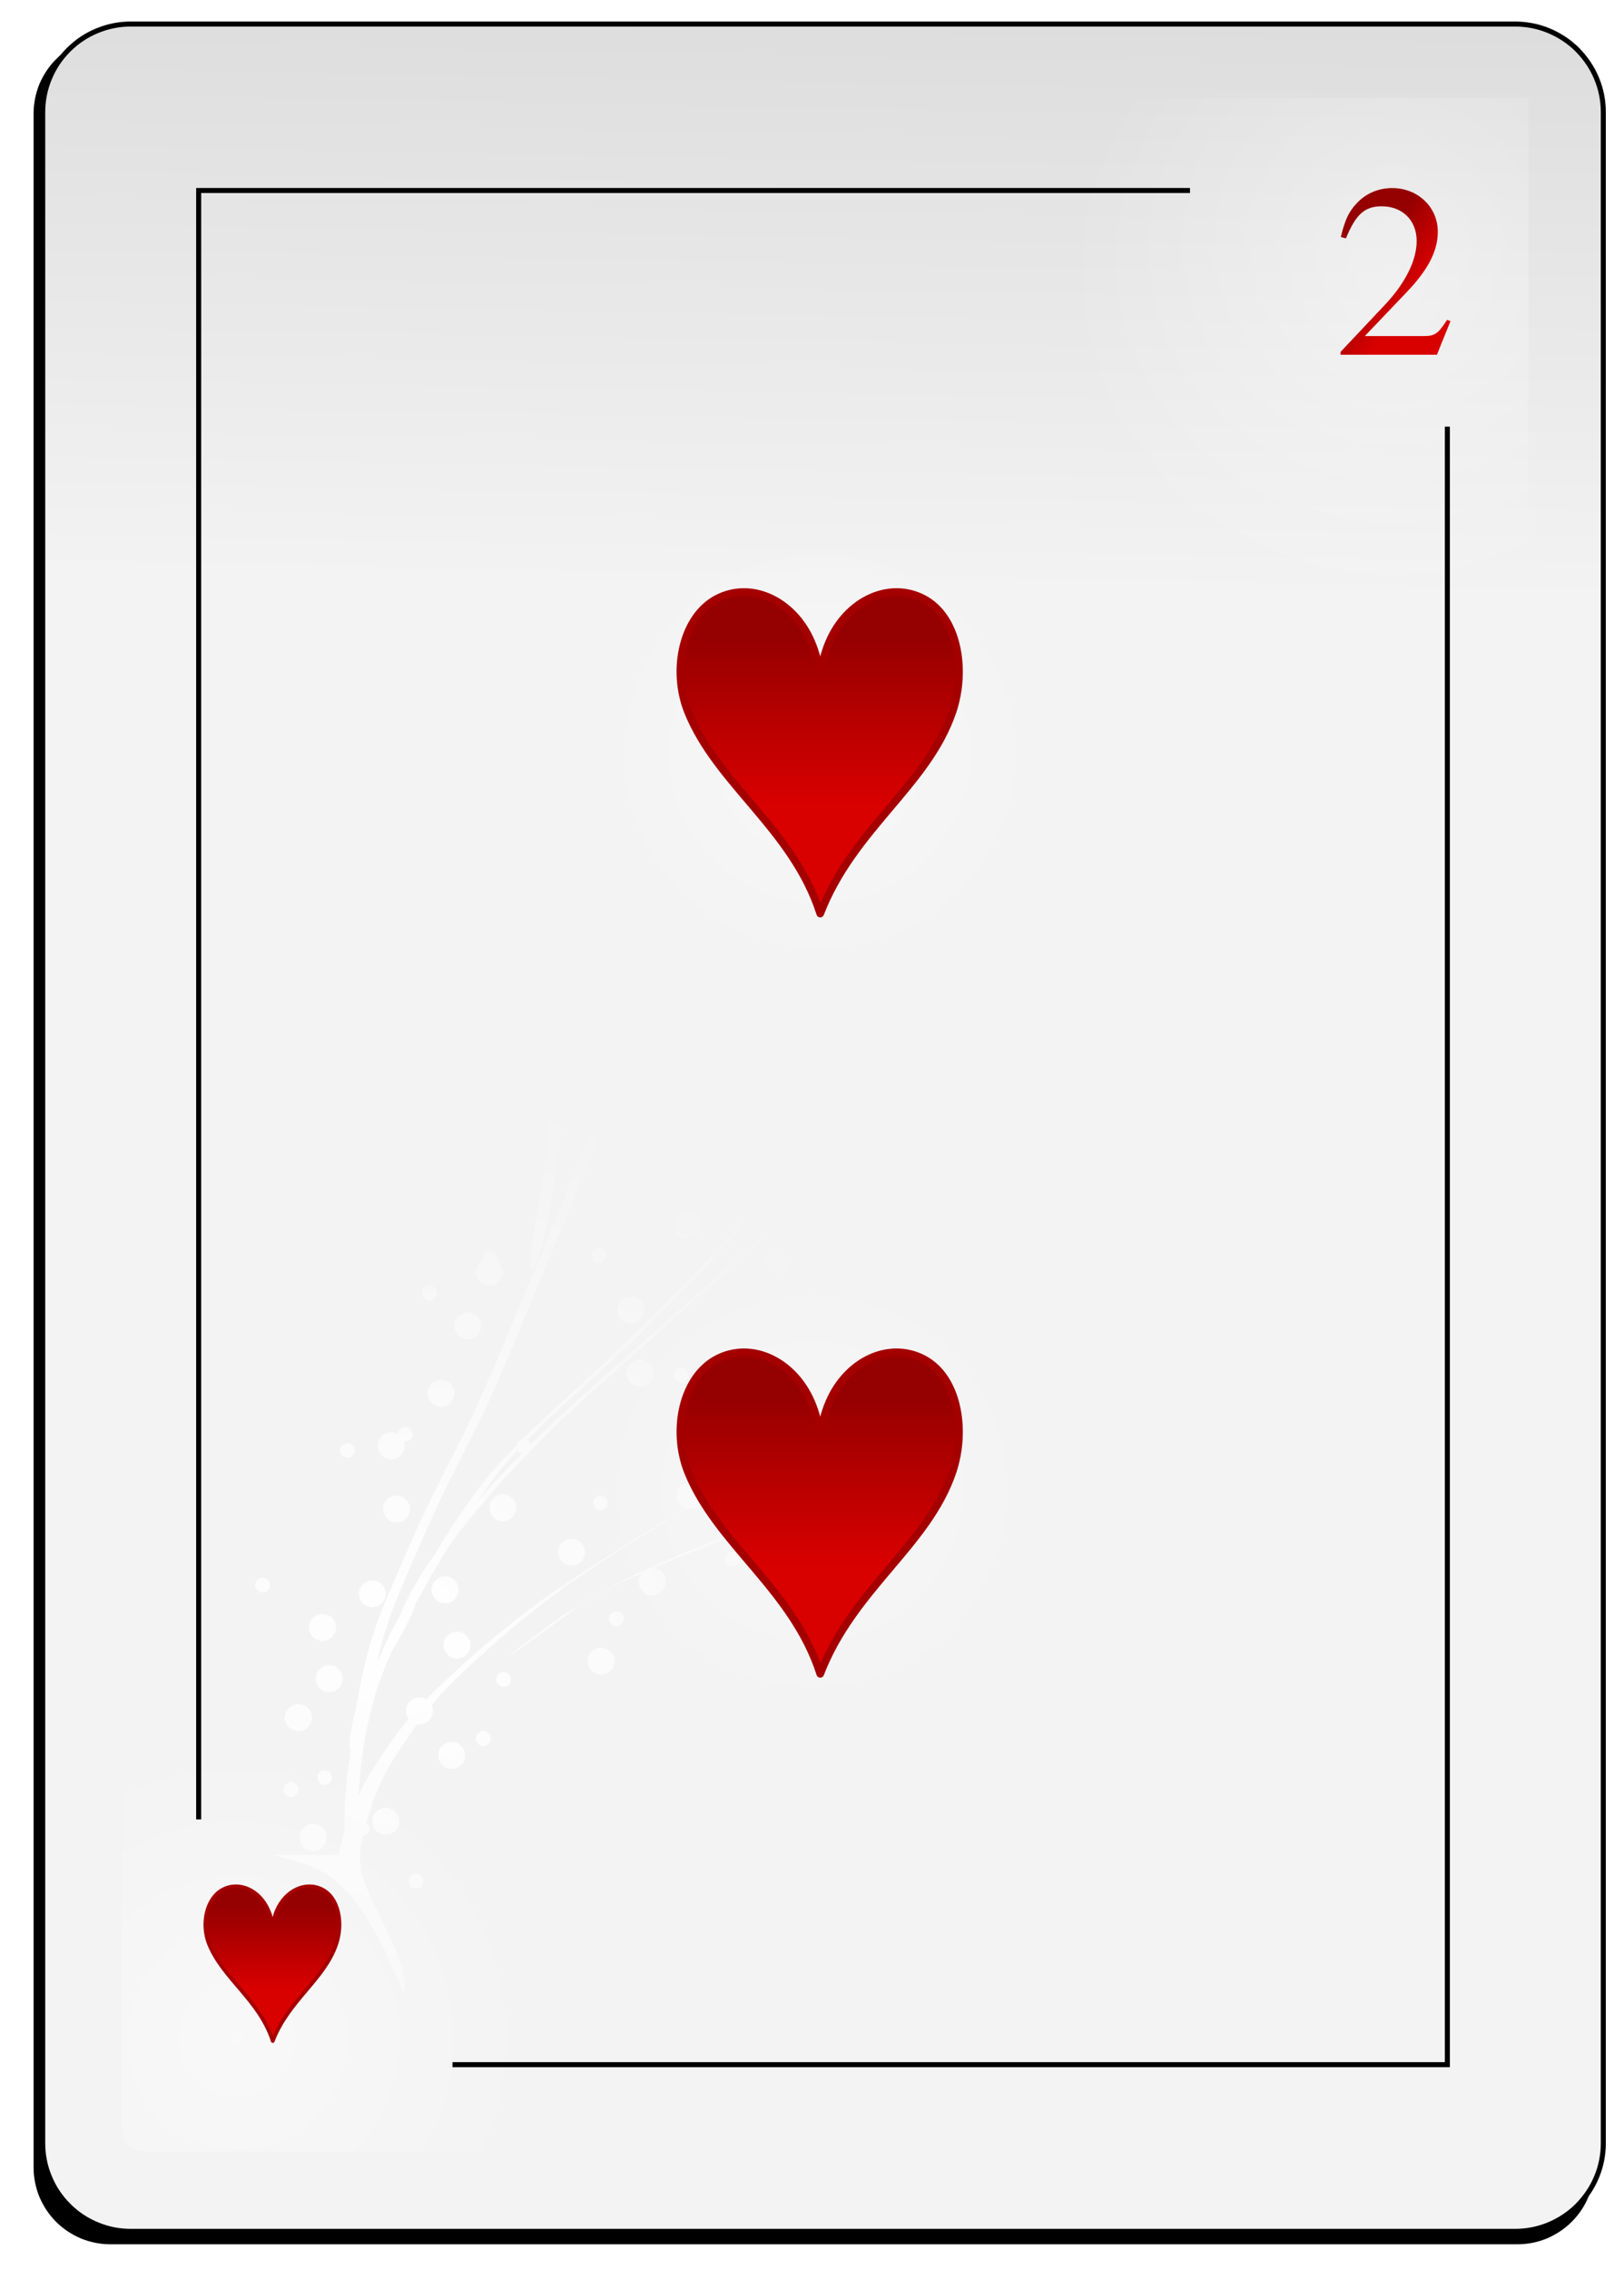 <svg xmlns="http://www.w3.org/2000/svg" viewBox="0 0 73 102" width="73" height="102">
	<defs>
		<filter x="-50%" y="-50%" width="200%" height="200%" id="flt1"> <feGaussianBlur stdDeviation="0.85" /> </filter>
		<linearGradient id="grd1" gradientUnits="userSpaceOnUse"  x1="41.485" y1="26.474" x2="43.629" y2="-89.909">
			<stop offset="0" stop-color="#f3f3f3"  />
			<stop offset="1" stop-color="#8f8f8f"  />
		</linearGradient>
		<radialGradient id="grd2" gradientUnits="userSpaceOnUse"  cx="10.638" cy="91.605" r="13.273">
			<stop offset="0" stop-color="#ffffff"  />
			<stop offset="1" stop-color="#ffffff" stop-opacity="0" />
		</radialGradient>
		<radialGradient id="grd3" gradientUnits="userSpaceOnUse"  cx="62.556" cy="12.548" r="14.639">
			<stop offset="0" stop-color="#ffffff"  />
			<stop offset="1" stop-color="#ffffff" stop-opacity="0" />
		</radialGradient>
		<linearGradient id="grd4" gradientUnits="userSpaceOnUse"  x1="-58.105" y1="89.377" x2="-58.105" y2="85.691">
			<stop offset="0" stop-color="#d90000"  />
			<stop offset="1" stop-color="#950000"  />
		</linearGradient>
		<linearGradient id="grd5" gradientUnits="userSpaceOnUse"  x1="64.712" y1="11.394" x2="62.732" y2="10.014">
			<stop offset="0" stop-color="#d90000"  />
			<stop offset="1" stop-color="#950000"  />
		</linearGradient>
		<radialGradient id="grd6" gradientUnits="userSpaceOnUse"  cx="18.218" cy="73.919" r="25.374">
			<stop offset="0" stop-color="#ffffff"  />
			<stop offset="1" stop-color="#ffffff" stop-opacity="0" />
		</radialGradient>
		<radialGradient id="grd7" gradientUnits="userSpaceOnUse"  cx="36.501" cy="67.005" r="9.813">
			<stop offset="0" stop-color="#ffffff"  />
			<stop offset="1" stop-color="#ffffff" stop-opacity="0" />
		</radialGradient>
		<linearGradient id="grd8" gradientUnits="userSpaceOnUse"  x1="-84.558" y1="70.36" x2="-84.558" y2="62.71">
			<stop offset="0" stop-color="#d90000"  />
			<stop offset="1" stop-color="#950000"  />
		</linearGradient>
		<radialGradient id="grd9" gradientUnits="userSpaceOnUse"  cx="36.848" cy="33.825" r="9.813">
			<stop offset="0" stop-color="#ffffff"  />
			<stop offset="1" stop-color="#ffffff" stop-opacity="0" />
		</radialGradient>
		<linearGradient id="grd10" gradientUnits="userSpaceOnUse"  x1="-84.558" y1="36.2" x2="-84.558" y2="28.551">
			<stop offset="0" stop-color="#d90000"  />
			<stop offset="1" stop-color="#950000"  />
		</linearGradient>
	</defs>
	<style>
		tspan { white-space:pre }
		.shp0 { filter: url(#flt1);fill: #000000 } 
		.shp1 { fill: url(#grd1);stroke: #000000;stroke-width: 0.226 } 
		.shp2 { opacity: 0.467;fill: url(#grd2) } 
		.shp3 { opacity: 0.396;fill: url(#grd3) } 
		.shp4 { fill: none;stroke: #000000;stroke-width: 0.226 } 
		.shp5 { fill: url(#grd4);stroke: #a40000;stroke-linejoin:round;stroke-width: 0.165 } 
		.shp6 { fill: url(#grd5) } 
		.shp7 { fill: url(#grd6) } 
		.shp8 { opacity: 0.4;fill: url(#grd7) } 
		.shp9 { fill: url(#grd8);stroke: #a50000;stroke-linejoin:round;stroke-width: 0.343 } 
		.shp10 { opacity: 0.4;fill: url(#grd9) } 
		.shp11 { fill: url(#grd10);stroke: #a50000;stroke-linejoin:round;stroke-width: 0.343 } 
	</style>
	<g id="-e-Heart2">
		<g id="Layer">
			<path id="Layer" fill-rule="evenodd" class="shp0" d="M4.96 1.65L68.21 1.65C68.67 1.65 69.12 1.74 69.53 1.92C69.95 2.09 70.33 2.34 70.65 2.66C70.97 2.98 71.23 3.36 71.4 3.78C71.57 4.2 71.66 4.65 71.66 5.1L71.66 97.39C71.66 97.84 71.57 98.29 71.4 98.71C71.23 99.13 70.97 99.51 70.65 99.83C70.33 100.15 69.95 100.4 69.53 100.58C69.12 100.75 68.67 100.84 68.21 100.84L4.96 100.84C4.51 100.84 4.06 100.75 3.64 100.58C3.22 100.4 2.84 100.15 2.52 99.83C2.2 99.51 1.95 99.13 1.77 98.71C1.6 98.29 1.51 97.84 1.51 97.39L1.51 5.1C1.51 4.65 1.6 4.2 1.77 3.78C1.95 3.36 2.2 2.98 2.52 2.66C2.84 2.34 3.22 2.09 3.64 1.92C4.06 1.74 4.51 1.65 4.96 1.65" />
			<path id="Layer" fill-rule="evenodd" class="shp1" d="M5.88 1.08L68.1 1.08C68.62 1.08 69.14 1.18 69.62 1.38C70.1 1.58 70.54 1.87 70.91 2.24C71.27 2.61 71.57 3.04 71.77 3.53C71.97 4.01 72.07 4.52 72.07 5.04L72.07 96.3C72.07 96.82 71.97 97.33 71.77 97.81C71.57 98.3 71.27 98.73 70.91 99.1C70.54 99.47 70.1 99.76 69.62 99.96C69.14 100.16 68.62 100.26 68.1 100.26L5.88 100.26C5.36 100.26 4.85 100.16 4.37 99.96C3.88 99.76 3.45 99.47 3.08 99.1C2.71 98.73 2.42 98.3 2.22 97.81C2.02 97.33 1.92 96.82 1.92 96.3L1.92 5.04C1.92 4.52 2.02 4.01 2.22 3.53C2.42 3.04 2.71 2.61 3.08 2.24C3.45 1.87 3.88 1.58 4.37 1.38C4.85 1.18 5.36 1.08 5.88 1.08" />
			<path id="Layer" class="shp2" d="M30.98 96.67L6.51 96.67C6.37 96.67 6.24 96.64 6.11 96.59C5.99 96.54 5.87 96.46 5.78 96.37C5.68 96.27 5.6 96.16 5.55 96.03C5.5 95.9 5.47 95.77 5.47 95.63L5.47 73.43C5.47 73.29 5.5 73.16 5.55 73.03C5.6 72.91 5.68 72.79 5.78 72.69C5.87 72.6 5.99 72.52 6.11 72.47C6.24 72.42 6.37 72.39 6.51 72.39L30.98 72.39C31.12 72.39 31.25 72.42 31.38 72.47C31.51 72.52 31.62 72.6 31.72 72.69C31.81 72.79 31.89 72.91 31.94 73.03C31.99 73.16 32.02 73.29 32.02 73.43L32.02 95.63C32.02 95.77 31.99 95.9 31.94 96.03C31.89 96.16 31.81 96.27 31.72 96.37C31.62 96.46 31.51 96.54 31.38 96.59C31.25 96.64 31.12 96.67 30.98 96.67" />
			<path id="Layer" class="shp3" d="M39.43 4.41L68.71 4.41L68.71 49.68L39.43 49.68L39.43 4.41Z" />
			<path id="Layer" class="shp4" d="M20.34 92.77L65.06 92.77L65.06 19.17" />
			<path id="Layer" class="shp4" d="M53.49 8.56L8.93 8.56L8.93 81.75" />
		</g>
		<g id="Layer">
			<path id="Layer" class="shp5" d="M9.39 87.34C9.03 86.43 9.29 85.28 10.02 84.9C10.76 84.51 11.67 84.93 12.06 85.83C12.17 86.08 12.24 86.36 12.26 86.65C12.28 86.36 12.34 86.08 12.45 85.83C12.84 84.93 13.76 84.51 14.49 84.9C15.23 85.28 15.43 86.42 15.12 87.34C14.59 88.94 12.97 89.87 12.26 91.71C11.67 89.87 10.02 88.91 9.39 87.34L9.39 87.34Z" />
		</g>
		<path id="Layer" class="shp6" d="M65.2 14.43L65.05 14.37C64.64 15 64.5 15.1 64 15.1L61.35 15.1L63.21 13.15C64.2 12.12 64.63 11.28 64.63 10.41C64.63 9.3 63.73 8.45 62.58 8.45C61.97 8.45 61.39 8.69 60.98 9.14C60.63 9.51 60.46 9.87 60.27 10.65L60.5 10.71C60.95 9.62 61.35 9.27 62.11 9.27C63.04 9.27 63.68 9.9 63.68 10.83C63.68 11.7 63.17 12.73 62.23 13.72L60.26 15.81L60.26 15.94L64.59 15.94L65.2 14.43" />
		<path id="Layer" fill-rule="evenodd" class="shp7" d="M18.12 89.53C18.12 89.53 18.12 89.53 18.12 89.53C18.12 89.53 18.12 89.53 18.12 89.53L18.12 89.53ZM18.12 89.53C15.81 83.76 14.25 83.93 12.26 83.35L15.23 83.35C15.25 83.25 15.27 83.16 15.28 83.06C15.34 82.81 15.41 82.56 15.49 82.32C15.49 81.99 15.49 81.65 15.49 81.33C15.5 80.61 15.6 79.9 15.69 79.19C15.71 79.01 15.74 78.83 15.76 78.65C15.67 78.57 15.69 78.03 15.95 76.96C16 76.75 16.04 76.53 16.08 76.31C16.17 75.81 16.28 75.32 16.39 74.82C16.51 74.23 16.71 73.66 16.89 73.08C17.13 72.4 17.42 71.73 17.7 71.07C18.05 70.25 18.41 69.44 18.77 68.63C19.26 67.53 19.81 66.47 20.35 65.4C21.03 64.09 21.64 62.74 22.23 61.38C22.92 59.73 23.61 58.07 24.3 56.41C25.05 54.64 25.76 52.86 26.43 51.06C26.48 50.94 26.52 50.83 26.56 50.71C26.55 50.68 26.54 50.63 26.54 50.59C26.54 50.47 26.6 50.36 26.7 50.3C27.3 48.62 27.84 46.93 28.36 45.23C29.02 43.08 29.57 40.9 30.01 38.7C30.46 36.14 30.57 33.55 30.54 30.96C30.48 28.85 30.26 26.74 30.01 24.64C29.9 24.74 29.77 24.79 29.62 24.79C29.29 24.79 29.01 24.53 29.01 24.19C29.01 23.86 29.29 23.58 29.62 23.58C29.72 23.58 29.81 23.61 29.9 23.65L29.83 23.09C29.73 22.35 29.63 21.61 29.52 20.87C29.47 20.97 29.35 21.05 29.23 21.05C29.04 21.05 28.89 20.9 28.89 20.71C28.89 20.53 29.04 20.38 29.23 20.38C29.31 20.38 29.4 20.41 29.46 20.47C29.36 19.77 29.25 19.07 29.14 18.38C28.97 17.31 29 16.66 29.12 16.5C29.02 16.39 28.96 16.24 28.96 16.08C28.96 15.75 29.22 15.48 29.56 15.48C29.89 15.48 30.17 15.75 30.17 16.08C30.17 16.42 29.89 16.69 29.56 16.69C29.49 16.69 29.43 16.68 29.37 16.66C29.48 16.89 29.61 17.35 29.72 18.05C29.96 19.61 30.2 21.18 30.4 22.76C30.72 25.37 31.03 27.99 31.11 30.63C31.13 33.21 31.03 35.81 30.59 38.37C30.15 40.57 29.59 42.74 28.94 44.89C28.38 46.73 27.8 48.58 27.14 50.39C27.18 50.45 27.2 50.52 27.2 50.59C27.2 50.75 27.09 50.88 26.95 50.92C26.3 52.65 25.61 54.37 24.88 56.07C24.2 57.73 23.51 59.39 22.82 61.04C22.24 62.4 21.63 63.74 20.95 65.05C20.41 66.12 19.86 67.19 19.38 68.28C19.02 69.09 18.66 69.9 18.31 70.71C18.03 71.38 17.74 72.04 17.5 72.73C17.32 73.3 17.12 73.88 17 74.47C16.99 74.54 16.97 74.61 16.96 74.68C17.15 74.25 17.34 73.83 17.54 73.41C17.69 73.1 17.86 72.8 18.03 72.49C18.03 72.49 18.03 72.48 18.03 72.47C18.11 72.23 18.25 72 18.35 71.77C18.52 71.42 18.73 71.09 18.93 70.76C19.12 70.44 19.33 70.14 19.55 69.84C20.12 68.84 20.78 67.89 21.45 66.96C21.98 66.23 22.59 65.58 23.22 64.94C23.24 64.8 23.35 64.68 23.49 64.66L24.01 64.15C25.01 63.2 26.05 62.29 27.05 61.35C28.24 60.23 29.39 59.09 30.53 57.93C31.84 56.62 33.04 55.22 34.15 53.74C35.4 52.03 36.44 50.18 37.45 48.33C37.78 47.73 38.09 47.12 38.39 46.5L38.27 46.51C37.93 46.51 37.67 46.24 37.67 45.9C37.67 45.57 37.93 45.3 38.27 45.3C38.49 45.3 38.69 45.42 38.79 45.61C39.28 44.5 39.71 43.37 40.1 42.21L40.17 41.98C40.13 41.71 40.11 41.31 40.13 40.76C40.15 39.83 40.17 38.89 40.15 37.95C40.09 36.27 39.98 34.58 39.76 32.91C39.57 31.77 39.4 30.63 39.07 29.52C38.9 28.96 38.75 28.38 38.49 27.85C38.4 27.71 38.36 27.54 38.23 27.42C36.3 25.73 36.94 25.35 38.85 27.06C38.98 27.17 39.03 27.36 39.12 27.5C39.36 28.03 39.52 28.6 39.68 29.16C40.01 30.28 40.18 31.42 40.36 32.56C40.58 34.24 40.68 35.92 40.73 37.6C40.75 38.31 40.74 39.03 40.73 39.74C41.05 38.25 41.28 36.74 41.47 35.23C41.52 34.56 41.55 33.89 41.57 33.22C41.5 33.25 41.43 33.26 41.36 33.26C41.02 33.26 40.75 32.99 40.75 32.65C40.75 32.32 41.02 32.05 41.36 32.05C41.44 32.05 41.52 32.07 41.59 32.1C41.59 31.07 41.57 30.03 41.54 28.99C41.3 28.92 41.12 28.7 41.12 28.43C41.12 28.17 41.28 27.95 41.51 27.86C41.5 27.75 41.49 27.64 41.49 27.54C41.48 27.12 41.46 26.7 41.45 26.28C41.36 23.94 41.94 23.61 42.02 25.95C42.04 26.37 42.05 26.79 42.06 27.2C42.07 27.45 42.08 27.7 42.09 27.95C42.23 28.06 42.33 28.23 42.33 28.43C42.33 28.61 42.25 28.77 42.12 28.88C42.18 30.89 42.2 32.89 42.04 34.9C41.75 37.25 41.37 39.61 40.68 41.88C39.97 43.99 39.12 46.05 38.03 48C37.02 49.85 35.98 51.69 34.74 53.4C33.63 54.88 32.43 56.28 31.13 57.59C29.99 58.75 28.83 59.89 27.65 61C26.64 61.94 25.61 62.86 24.61 63.8C24.3 64.1 24 64.4 23.7 64.7C23.78 64.75 23.84 64.82 23.86 64.91C24.62 64.14 25.42 63.4 26.23 62.67L29.03 60.19C30.02 59.3 31.02 58.43 32.02 57.55C33.14 56.57 34.23 55.56 35.31 54.54C36.53 53.38 37.72 52.19 38.9 50.99C40.15 49.74 41.33 48.41 42.47 47.06C43.35 46.02 44.18 44.94 45 43.85C44.99 43.81 44.98 43.77 44.98 43.73C44.98 43.41 45.22 43.16 45.53 43.13L46.14 42.29C47.22 40.81 48.2 39.25 49.12 37.66C49.08 37.67 49.05 37.68 49.01 37.68C48.82 37.68 48.67 37.53 48.67 37.35C48.67 37.17 48.82 37.01 49.01 37.01C49.17 37.01 49.3 37.13 49.33 37.28C49.42 37.13 49.51 36.98 49.59 36.83C50.67 34.83 51.7 32.78 52.39 30.6C52.9 28.7 53.2 26.75 53.51 24.81C53.88 22.47 54.46 22.13 54.09 24.47C53.78 26.41 53.48 28.36 52.97 30.27C52.28 32.44 51.26 34.49 50.18 36.5C49.13 38.38 47.99 40.21 46.72 41.95C46.43 42.36 46.13 42.77 45.83 43.18C46.04 43.27 46.19 43.48 46.19 43.73C46.19 44.06 45.93 44.33 45.59 44.33C45.41 44.33 45.24 44.25 45.13 44.12C44.46 45 43.77 45.87 43.06 46.72C41.91 48.08 40.73 49.4 39.48 50.66C38.91 51.24 38.34 51.81 37.77 52.38C37.94 52.22 38.24 51.94 38.7 51.55C39.8 50.61 40.92 49.69 42.07 48.81C43.15 47.99 44.26 47.21 45.48 46.6C45.58 46.41 45.78 46.27 46.02 46.27C46.07 46.27 46.12 46.27 46.17 46.29C46.36 46.21 46.54 46.17 46.74 46.15C49.17 45.99 48.7 46.32 46.47 46.48C46.56 46.59 46.62 46.72 46.62 46.87C46.62 47.21 46.35 47.48 46.02 47.48C45.68 47.48 45.41 47.21 45.41 46.87C45.41 46.81 45.43 46.75 45.44 46.7L44.94 46.92C44.54 47.07 43.5 47.85 42.67 48.47C41.51 49.35 40.39 50.27 39.29 51.21C38.15 52.19 37.49 52.69 37.6 52.54C37.04 53.1 36.48 53.65 35.91 54.19C34.83 55.22 33.74 56.23 32.62 57.2C31.62 58.08 30.62 58.95 29.64 59.84C28.7 60.67 27.77 61.5 26.84 62.33C25.97 63.11 25.11 63.89 24.3 64.73C23.57 65.47 22.85 66.2 22.18 66.99C21.65 67.6 21.13 68.22 20.63 68.85L20.12 69.55C20.09 69.6 20.06 69.65 20.03 69.7C19.58 70.47 19.13 71.24 18.7 72.02L18.66 72.11C18.62 72.24 18.58 72.37 18.52 72.49C18.17 73.26 17.86 73.8 17.65 74.11C17.33 74.83 17.03 75.55 16.82 76.31C16.6 77.14 16.39 77.98 16.3 78.84C16.22 79.44 16.14 80.05 16.12 80.66L16.26 80.36C16.58 79.75 16.96 79.17 17.35 78.6C17.66 78.12 18 77.67 18.37 77.24C18.29 77.14 18.25 77.01 18.25 76.88C18.25 76.54 18.52 76.27 18.85 76.27C18.96 76.27 19.07 76.3 19.16 76.36C19.74 75.75 20.36 75.2 20.98 74.64C21.79 73.89 22.65 73.21 23.51 72.53C24.54 71.73 25.64 71.02 26.74 70.3C27.99 69.49 29.26 68.71 30.55 67.95L30.84 67.78C30.59 67.71 30.41 67.48 30.41 67.2C30.41 66.87 30.68 66.59 31.01 66.59C31.35 66.59 31.61 66.87 31.61 67.2C31.61 67.53 31.35 67.8 31.01 67.8C30.96 67.8 30.91 67.8 30.87 67.79C29.81 68.42 28.77 69.06 27.73 69.73C26.64 70.44 25.55 71.15 24.52 71.95C23.66 72.62 22.8 73.31 21.99 74.05C21.26 74.71 20.52 75.36 19.86 76.09L19.4 76.63C19.44 76.71 19.46 76.79 19.46 76.88C19.46 77.21 19.19 77.48 18.85 77.48C18.82 77.48 18.78 77.48 18.75 77.47C18.62 77.65 18.49 77.83 18.37 78.01C17.99 78.58 17.6 79.15 17.28 79.76C17.06 80.24 16.82 80.7 16.68 81.21C16.61 81.43 16.54 81.66 16.47 81.89C16.56 81.95 16.61 82.05 16.61 82.17C16.61 82.34 16.48 82.49 16.31 82.5C16.26 82.8 16.18 83.1 16.18 83.4C16.19 83.58 16.19 83.75 16.22 83.93C16.24 84.03 16.25 84.13 16.28 84.23C16.55 85.44 18.65 88.63 18.12 89.53ZM18.37 84.53C18.37 84.34 18.52 84.2 18.7 84.2C18.89 84.2 19.04 84.34 19.04 84.53C19.04 84.71 18.89 84.86 18.7 84.86C18.52 84.86 18.37 84.71 18.37 84.53ZM13.47 82.56C13.47 82.23 13.74 81.95 14.07 81.95C14.41 81.95 14.68 82.23 14.68 82.56C14.68 82.9 14.41 83.17 14.07 83.17C13.74 83.17 13.47 82.9 13.47 82.56ZM16.74 81.83C16.74 81.5 17.01 81.23 17.34 81.23C17.67 81.23 17.95 81.5 17.95 81.83C17.95 82.17 17.67 82.44 17.34 82.44C17.01 82.44 16.74 82.17 16.74 81.83ZM12.74 80.41C12.74 80.23 12.89 80.08 13.08 80.08C13.26 80.08 13.41 80.23 13.41 80.41C13.41 80.6 13.26 80.75 13.08 80.75C12.89 80.75 12.74 80.6 12.74 80.41ZM14.26 79.87C14.26 79.69 14.41 79.54 14.59 79.54C14.77 79.54 14.92 79.69 14.92 79.87C14.92 80.05 14.77 80.2 14.59 80.2C14.41 80.2 14.26 80.05 14.26 79.87ZM19.7 78.87C19.7 78.54 19.97 78.27 20.3 78.27C20.64 78.27 20.91 78.54 20.91 78.87C20.91 79.21 20.64 79.48 20.3 79.48C19.97 79.48 19.7 79.21 19.7 78.87ZM21.39 78.12C21.39 77.93 21.54 77.78 21.72 77.78C21.91 77.78 22.06 77.93 22.06 78.12C22.06 78.3 21.91 78.45 21.72 78.45C21.54 78.45 21.39 78.3 21.39 78.12ZM12.8 77.18C12.8 76.85 13.08 76.57 13.41 76.57C13.74 76.57 14.02 76.85 14.02 77.18C14.02 77.52 13.74 77.78 13.41 77.78C13.08 77.78 12.8 77.52 12.8 77.18ZM14.19 75.42C14.19 75.09 14.47 74.82 14.8 74.82C15.14 74.82 15.4 75.09 15.4 75.42C15.4 75.76 15.14 76.03 14.8 76.03C14.47 76.03 14.19 75.76 14.19 75.42ZM22.3 75.46C22.3 75.27 22.45 75.13 22.64 75.13C22.82 75.13 22.97 75.27 22.97 75.46C22.97 75.64 22.82 75.79 22.64 75.79C22.45 75.79 22.3 75.64 22.3 75.46ZM26.41 74.64C26.41 74.3 26.69 74.04 27.02 74.04C27.35 74.04 27.63 74.3 27.63 74.64C27.63 74.97 27.35 75.25 27.02 75.25C26.69 75.25 26.41 74.97 26.41 74.64ZM19.94 73.92C19.94 73.58 20.22 73.31 20.55 73.31C20.88 73.31 21.15 73.58 21.15 73.92C21.15 74.25 20.88 74.52 20.55 74.52C20.22 74.52 19.94 74.25 19.94 73.92ZM22.92 74.37C22.9 74.36 23.27 74.07 24.13 73.44C24.61 73.09 25.07 72.72 25.58 72.41C26.69 71.74 27.81 71.08 29 70.54C29.85 70.16 30.7 69.78 31.57 69.45C32.17 69.2 32.77 68.96 33.38 68.73L34.17 68.43C36.55 67.52 35.93 67.88 33.54 68.79L32.77 69.08C32.16 69.31 31.55 69.56 30.95 69.8C30.41 70.01 29.88 70.24 29.35 70.47C29.67 70.49 29.92 70.75 29.92 71.07C29.92 71.4 29.65 71.68 29.32 71.68C28.98 71.68 28.72 71.4 28.72 71.07C28.72 70.92 28.77 70.79 28.86 70.69L28.39 70.89C27.72 71.15 26.39 71.94 26.18 72.06C25.68 72.37 25.22 72.74 24.74 73.09C23.63 73.91 22.95 74.37 22.92 74.37L22.92 74.37ZM13.89 73.12C13.89 72.79 14.16 72.52 14.5 72.52C14.83 72.52 15.11 72.79 15.11 73.12C15.11 73.46 14.83 73.73 14.5 73.73C14.16 73.73 13.89 73.46 13.89 73.12ZM27.38 72.74C27.38 72.55 27.53 72.4 27.71 72.4C27.9 72.4 28.04 72.55 28.04 72.74C28.04 72.92 27.9 73.07 27.71 73.07C27.53 73.07 27.38 72.92 27.38 72.74ZM16.13 71.61C16.13 71.28 16.41 71.01 16.74 71.01C17.07 71.01 17.34 71.28 17.34 71.61C17.34 71.95 17.07 72.22 16.74 72.22C16.41 72.22 16.13 71.95 16.13 71.61ZM19.4 71.43C19.4 71.1 19.67 70.83 20.01 70.83C20.34 70.83 20.61 71.1 20.61 71.43C20.61 71.77 20.34 72.04 20.01 72.04C19.67 72.04 19.4 71.77 19.4 71.43ZM11.47 71.22C11.47 71.04 11.62 70.89 11.8 70.89C11.99 70.89 12.14 71.04 12.14 71.22C12.14 71.41 11.99 71.55 11.8 71.55C11.62 71.55 11.47 71.41 11.47 71.22ZM32.58 70.07C32.58 69.89 32.73 69.74 32.92 69.74C33.1 69.74 33.25 69.89 33.25 70.07C33.25 70.25 33.1 70.4 32.92 70.4C32.73 70.4 32.58 70.25 32.58 70.07ZM25.08 69.74C25.08 69.4 25.36 69.14 25.69 69.14C26.02 69.14 26.29 69.4 26.29 69.74C26.29 70.07 26.02 70.35 25.69 70.35C25.36 70.35 25.08 70.07 25.08 69.74ZM36.37 69.8C36.18 69.8 36.03 69.65 36.03 69.47C36.03 69.41 36.05 69.34 36.08 69.29C36.03 69.31 35.97 69.31 35.91 69.31C35.58 69.31 35.31 69.05 35.31 68.71C35.31 68.38 35.58 68.1 35.91 68.1C36.25 68.1 36.51 68.38 36.51 68.71C36.51 68.88 36.45 69.03 36.34 69.14L36.37 69.14C36.55 69.14 36.7 69.29 36.7 69.47C36.7 69.65 36.55 69.8 36.37 69.8L36.37 69.8ZM37.84 67.8C37.84 67.47 38.12 67.2 38.45 67.2C38.79 67.2 39.06 67.47 39.06 67.8C39.06 68.13 38.79 68.41 38.45 68.41C38.12 68.41 37.84 68.13 37.84 67.8ZM17.22 67.8C17.22 67.47 17.49 67.2 17.83 67.2C18.16 67.2 18.43 67.47 18.43 67.8C18.43 68.13 18.16 68.41 17.83 68.41C17.49 68.41 17.22 68.13 17.22 67.8ZM22 67.74C22 67.41 22.27 67.14 22.6 67.14C22.93 67.14 23.21 67.41 23.21 67.74C23.21 68.08 22.93 68.35 22.6 68.35C22.27 68.35 22 68.08 22 67.74ZM39.66 67.96C39.66 67.77 39.81 67.62 39.99 67.62C40.18 67.62 40.33 67.77 40.33 67.96C40.33 68.14 40.18 68.29 39.99 68.29C39.81 68.29 39.66 68.14 39.66 67.96ZM26.66 67.53C26.66 67.35 26.81 67.2 26.99 67.2C27.17 67.2 27.32 67.35 27.32 67.53C27.32 67.72 27.17 67.86 26.99 67.86C26.81 67.86 26.66 67.72 26.66 67.53ZM21.46 67.47C21.46 67.47 21.46 67.47 21.46 67.47C21.46 67.47 21.46 67.47 21.45 67.47L21.46 67.47ZM21.46 67.47C21.49 67.43 21.53 67.38 21.56 67.34C22.17 66.64 22.81 65.97 23.46 65.31C23.38 65.29 23.3 65.24 23.26 65.16C22.83 65.62 22.43 66.1 22.06 66.61C21.85 66.9 21.66 67.18 21.46 67.47ZM32.96 66.56C32.96 66.55 32.97 66.55 32.98 66.55C32.97 66.55 32.96 66.55 32.96 66.56L32.96 66.56ZM32.98 66.55C33.95 65.99 34.93 65.44 35.91 64.89C36.03 64.82 36.22 64.71 36.38 64.63C36.14 64.54 35.97 64.32 35.97 64.05C35.97 63.72 36.24 63.45 36.58 63.45C36.91 63.45 37.18 63.72 37.18 64.05C37.18 64.1 37.18 64.14 37.16 64.19L39.24 63.02C38.55 63.42 37.85 63.82 37.16 64.21C37.09 64.47 36.86 64.65 36.58 64.65C36.52 64.65 36.46 64.65 36.41 64.63C35.91 64.91 35.41 65.18 34.92 65.45C34.22 65.84 33.55 66.22 32.98 66.55ZM40.39 66.14C40.39 65.96 40.54 65.81 40.72 65.81C40.9 65.81 41.05 65.96 41.05 66.14C41.05 66.32 40.9 66.47 40.72 66.47C40.54 66.47 40.39 66.32 40.39 66.14ZM17.58 65.57C17.25 65.57 16.98 65.29 16.98 64.96C16.98 64.62 17.25 64.36 17.58 64.36C17.69 64.36 17.8 64.38 17.88 64.44C17.89 64.26 18.03 64.11 18.22 64.11C18.4 64.11 18.55 64.27 18.55 64.45C18.55 64.63 18.4 64.78 18.22 64.78C18.19 64.78 18.17 64.78 18.15 64.77C18.17 64.83 18.19 64.89 18.19 64.96C18.19 65.29 17.91 65.57 17.58 65.57L17.58 65.57ZM15.28 65.17C15.28 64.99 15.43 64.84 15.62 64.84C15.8 64.84 15.95 64.99 15.95 65.17C15.95 65.35 15.8 65.5 15.62 65.5C15.43 65.5 15.28 65.35 15.28 65.17ZM19.21 62.6C19.21 62.27 19.49 62 19.82 62C20.16 62 20.42 62.27 20.42 62.6C20.42 62.94 20.16 63.21 19.82 63.21C19.49 63.21 19.21 62.94 19.21 62.6ZM45.05 62.75C45.05 62.57 45.2 62.42 45.38 62.42C45.56 62.42 45.71 62.57 45.71 62.75C45.71 62.94 45.56 63.08 45.38 63.08C45.2 63.08 45.05 62.94 45.05 62.75ZM39.48 62.88L39.51 62.86C39.5 62.87 39.49 62.87 39.48 62.88L39.48 62.88ZM39.51 62.86C40.98 62 42.39 61.03 43.75 60C44.79 59.19 45.79 58.32 46.75 57.41C46.75 57.4 46.76 57.39 46.76 57.38C46.28 57.79 45.78 58.18 45.28 58.57C43.37 60.1 42.77 60.45 44.68 58.92C45.23 58.48 45.78 58.06 46.31 57.6C47.03 56.97 47.75 56.34 48.47 55.7C49.74 54.35 50.85 52.86 51.9 51.33C53.15 49.55 54.07 47.59 54.82 45.57C55.61 43.36 55.93 41.04 56.1 38.71C56.3 36.63 56.13 34.56 55.87 32.5C55.37 28.65 56.32 28.1 56.82 31.96C57.09 34.02 57.27 36.08 57.06 38.16C56.91 40.18 56.65 42.19 56.07 44.13C56.18 44.03 56.32 43.97 56.48 43.97C56.81 43.97 57.08 44.24 57.08 44.58C57.08 44.91 56.81 45.18 56.48 45.18C56.19 45.18 55.94 44.97 55.89 44.7C55.85 44.8 55.82 44.9 55.79 45.01C55.04 47.03 54.12 48.99 52.87 50.76C52.17 51.78 51.45 52.77 50.68 53.72C51.23 53.22 51.79 52.71 52.33 52.2L53.01 51.5C53.06 51.36 53.17 51.25 53.31 51.18C53.76 50.69 54.18 50.18 54.54 49.62C55.11 48.78 55.68 47.93 56.23 47.08C56.77 46.23 57.31 45.37 57.83 44.5C58.28 43.76 58.73 43.01 59.13 42.24C59.35 41.77 59.59 41.3 59.75 40.81C59.82 40.62 59.87 40.43 59.96 40.25C60.19 39.79 60.39 39.43 60.57 39.13C60.37 39.03 60.23 38.83 60.23 38.59C60.23 38.26 60.48 38 60.8 37.99C60.71 37.93 60.65 37.83 60.65 37.71C60.65 37.53 60.8 37.38 60.98 37.38C61.17 37.38 61.32 37.53 61.32 37.71C61.32 37.87 61.21 37.99 61.07 38.03C61.29 38.12 61.44 38.34 61.44 38.59C61.44 38.89 61.22 39.14 60.93 39.18C60.84 39.38 60.72 39.61 60.58 39.89C60.49 40.07 60.44 40.26 60.37 40.45C60.21 40.94 59.97 41.41 59.75 41.88L59.51 42.33C59.62 42.22 59.76 42.16 59.92 42.16C60.26 42.16 60.53 42.42 60.53 42.76C60.53 43.09 60.26 43.37 59.92 43.37C59.59 43.37 59.32 43.09 59.32 42.76C59.32 42.72 59.33 42.68 59.34 42.64C59.05 43.15 58.74 43.65 58.44 44.15C57.92 45.02 57.38 45.87 56.83 46.72C56.29 47.58 55.72 48.42 55.15 49.26C54.72 49.94 54.19 50.54 53.65 51.12C53.94 51.15 54.18 51.41 54.18 51.72C54.18 52.05 53.91 52.32 53.57 52.32C53.27 52.32 53.02 52.09 52.97 51.8L52.93 51.85C51.98 52.75 51.01 53.62 50.03 54.5L49.98 54.54C49.67 54.9 49.34 55.26 49.01 55.6C48.55 56.07 48.08 56.52 47.6 56.97C47.81 57.07 47.95 57.28 47.95 57.52C47.95 57.85 47.68 58.12 47.35 58.12C47.09 58.12 46.87 57.96 46.78 57.73C46.12 58.32 45.43 58.88 44.73 59.42C43.33 60.48 41.9 61.48 40.38 62.36L39.51 62.86ZM35.79 62.39C35.79 62.21 35.94 62.06 36.13 62.06C36.31 62.06 36.46 62.21 36.46 62.39C36.46 62.58 36.31 62.72 36.13 62.72C35.94 62.72 35.79 62.58 35.79 62.39ZM42.18 62.48L42.11 62.48C41.93 62.48 41.78 62.33 41.78 62.14C41.78 61.96 41.93 61.81 42.11 61.81C42.3 61.81 42.45 61.96 42.45 62.14C42.45 62.31 42.33 62.45 42.18 62.48ZM28.17 61.69C28.17 61.36 28.44 61.09 28.77 61.09C29.11 61.09 29.38 61.36 29.38 61.69C29.38 62.03 29.11 62.3 28.77 62.3C28.44 62.3 28.17 62.03 28.17 61.69ZM30.29 61.78C30.29 61.6 30.43 61.45 30.62 61.45C30.8 61.45 30.95 61.6 30.95 61.78C30.95 61.97 30.8 62.12 30.62 62.12C30.43 62.12 30.29 61.97 30.29 61.78ZM39.06 60.27C39.06 60.09 39.21 59.94 39.39 59.94C39.58 59.94 39.72 60.09 39.72 60.27C39.72 60.45 39.58 60.6 39.39 60.6C39.21 60.6 39.06 60.45 39.06 60.27ZM41.78 59.82C41.78 59.48 42.05 59.21 42.38 59.21C42.72 59.21 42.99 59.48 42.99 59.82C42.99 60.15 42.72 60.43 42.38 60.43C42.05 60.43 41.78 60.15 41.78 59.82ZM20.42 59.58C20.42 59.24 20.7 58.97 21.03 58.97C21.36 58.97 21.64 59.24 21.64 59.58C21.64 59.91 21.36 60.18 21.03 60.18C20.7 60.18 20.42 59.91 20.42 59.58ZM49.34 59.25C49.34 59.06 49.49 58.91 49.67 58.91C49.86 58.91 50 59.06 50 59.25C50 59.43 49.86 59.58 49.67 59.58C49.49 59.58 49.34 59.43 49.34 59.25ZM27.75 58.85C27.75 58.52 28.01 58.25 28.35 58.25C28.68 58.25 28.96 58.52 28.96 58.85C28.96 59.18 28.68 59.46 28.35 59.46C28.01 59.46 27.75 59.18 27.75 58.85ZM18.97 58.09C18.97 57.91 19.12 57.76 19.31 57.76C19.49 57.76 19.64 57.91 19.64 58.09C19.64 58.28 19.49 58.43 19.31 58.43C19.12 58.43 18.97 58.28 18.97 58.09ZM43.11 57.76C43.11 57.43 43.38 57.16 43.71 57.16C44.05 57.16 44.32 57.43 44.32 57.76C44.32 58.1 44.05 58.37 43.71 58.37C43.38 58.37 43.11 58.1 43.11 57.76ZM22 57.76C21.67 57.76 21.39 57.49 21.39 57.16C21.39 56.93 21.53 56.73 21.72 56.63C21.7 56.6 21.7 56.56 21.7 56.52C21.7 56.34 21.84 56.19 22.03 56.19C22.21 56.19 22.36 56.34 22.36 56.52C22.36 56.57 22.36 56.62 22.34 56.66C22.5 56.77 22.6 56.95 22.6 57.16C22.6 57.49 22.33 57.76 22 57.76L22 57.76ZM34.46 56.62C34.46 56.28 34.73 56.01 35.07 56.01C35.4 56.01 35.67 56.28 35.67 56.62C35.67 56.95 35.4 57.22 35.07 57.22C34.73 57.22 34.46 56.95 34.46 56.62ZM23.92 57C23.8 57.01 23.78 56.49 23.99 55.39C24.22 54.13 24.46 52.86 24.59 51.57C24.75 50 24.85 48.41 24.79 46.82C24.73 45.64 24.65 44.45 24.45 43.28C24.32 42.49 24.19 41.69 23.99 40.92C23.9 40.62 23.84 40.32 23.7 40.03C22.62 37.71 23.28 37.34 24.33 39.67C24.46 39.96 24.52 40.26 24.61 40.57C24.81 41.34 24.93 42.14 25.05 42.93C25.26 44.1 25.33 45.29 25.39 46.48C25.44 48.07 25.34 49.65 25.18 51.24C25.04 52.52 24.81 53.79 24.57 55.05C24.34 56.3 24.06 56.99 23.92 57L23.92 57ZM36.51 56.64C36.51 56.46 36.66 56.31 36.85 56.31C37.03 56.31 37.18 56.46 37.18 56.64C37.18 56.83 37.03 56.98 36.85 56.98C36.66 56.98 36.51 56.83 36.51 56.64ZM26.6 56.4C26.6 56.22 26.74 56.07 26.93 56.07C27.11 56.07 27.26 56.22 27.26 56.4C27.26 56.59 27.11 56.74 26.93 56.74C26.74 56.74 26.6 56.59 26.6 56.4ZM30.29 55.04C30.29 54.71 30.56 54.44 30.89 54.44C31.23 54.44 31.49 54.71 31.49 55.04C31.49 55.37 31.23 55.65 30.89 55.65C30.56 55.65 30.29 55.37 30.29 55.04ZM47.16 54.56C47.16 54.22 47.44 53.95 47.77 53.95C48.1 53.95 48.37 54.22 48.37 54.56C48.37 54.89 48.1 55.16 47.77 55.16C47.44 55.16 47.16 54.89 47.16 54.56ZM54.24 53.43C54.24 53.25 54.39 53.1 54.57 53.1C54.75 53.1 54.9 53.25 54.9 53.43C54.9 53.62 54.75 53.77 54.57 53.77C54.39 53.77 54.24 53.62 54.24 53.43ZM43.05 50.92C42.71 50.92 42.45 50.66 42.45 50.32C42.45 49.99 42.71 49.72 43.05 49.72C43.38 49.72 43.66 49.99 43.66 50.32C43.66 50.66 43.38 50.92 43.05 50.92ZM49.16 49.62C49.16 49.44 49.3 49.29 49.49 49.29C49.67 49.29 49.83 49.44 49.83 49.62C49.83 49.81 49.67 49.96 49.49 49.96C49.3 49.96 49.16 49.81 49.16 49.62ZM19.46 48.93C19.46 48.6 19.73 48.32 20.06 48.32C20.4 48.32 20.67 48.6 20.67 48.93C20.67 49.26 20.4 49.54 20.06 49.54C19.73 49.54 19.46 49.26 19.46 48.93ZM34.76 48.69C34.76 48.36 35.04 48.08 35.37 48.08C35.7 48.08 35.97 48.36 35.97 48.69C35.97 49.02 35.7 49.29 35.37 49.29C35.04 49.29 34.76 49.02 34.76 48.69ZM58.35 48.24C58.35 48.05 58.5 47.91 58.69 47.91C58.87 47.91 59.02 48.05 59.02 48.24C59.02 48.42 58.87 48.57 58.69 48.57C58.5 48.57 58.35 48.42 58.35 48.24ZM57.32 47.48C57.32 47.15 57.6 46.87 57.93 46.87C58.26 46.87 58.54 47.15 58.54 47.48C58.54 47.82 58.26 48.08 57.93 48.08C57.6 48.08 57.32 47.82 57.32 47.48ZM38.52 47.3C38.52 46.96 38.78 46.69 39.12 46.69C39.45 46.69 39.72 46.96 39.72 47.3C39.72 47.63 39.45 47.91 39.12 47.91C38.78 47.91 38.52 47.63 38.52 47.3ZM28.53 46.63C28.53 46.3 28.8 46.02 29.13 46.02C29.47 46.02 29.74 46.3 29.74 46.63C29.74 46.97 29.47 47.23 29.13 47.23C28.8 47.23 28.53 46.97 28.53 46.63ZM22.48 44.3C22.48 44.12 22.63 43.97 22.81 43.97C23 43.97 23.14 44.12 23.14 44.3C23.14 44.48 23 44.64 22.81 44.64C22.63 44.64 22.48 44.48 22.48 44.3ZM25.69 43.91C25.69 43.58 25.96 43.3 26.29 43.3C26.62 43.3 26.9 43.58 26.9 43.91C26.9 44.24 26.62 44.51 26.29 44.51C25.96 44.51 25.69 44.24 25.69 43.91ZM52.37 43.73C52.37 43.39 52.63 43.13 52.97 43.13C53.3 43.13 53.57 43.39 53.57 43.73C53.57 44.06 53.3 44.33 52.97 44.33C52.63 44.33 52.37 44.06 52.37 43.73ZM29.68 43.39C29.68 43.21 29.83 43.06 30.02 43.06C30.2 43.06 30.35 43.21 30.35 43.39C30.35 43.58 30.2 43.73 30.02 43.73C29.83 43.73 29.68 43.58 29.68 43.39ZM37.79 40.58C37.79 40.25 38.06 39.98 38.4 39.98C38.73 39.98 39 40.25 39 40.58C39 40.91 38.73 41.19 38.4 41.19C38.06 41.19 37.79 40.91 37.79 40.58ZM44.93 40.52C44.93 40.19 45.19 39.92 45.53 39.92C45.86 39.92 46.14 40.19 46.14 40.52C46.14 40.86 45.86 41.13 45.53 41.13C45.19 41.13 44.93 40.86 44.93 40.52ZM57.51 39.86C57.51 39.53 57.78 39.25 58.11 39.25C58.45 39.25 58.71 39.53 58.71 39.86C58.71 40.19 58.45 40.46 58.11 40.46C57.78 40.46 57.51 40.19 57.51 39.86ZM27.26 39.37C27.26 39.04 27.53 38.77 27.87 38.77C28.2 38.77 28.47 39.04 28.47 39.37C28.47 39.71 28.2 39.98 27.87 39.98C27.53 39.98 27.26 39.71 27.26 39.37ZM43.23 39.92C42.9 39.92 42.62 39.65 42.62 39.32C42.62 38.98 42.9 38.71 43.23 38.71C43.56 38.71 43.84 38.98 43.84 39.32C43.84 39.65 43.56 39.92 43.23 39.92ZM30.77 38.25C30.77 38.07 30.92 37.92 31.11 37.92C31.29 37.92 31.44 38.07 31.44 38.25C31.44 38.44 31.29 38.59 31.11 38.59C30.92 38.59 30.77 38.44 30.77 38.25ZM22.06 37.29C22.06 37.1 22.2 36.95 22.39 36.95C22.57 36.95 22.73 37.1 22.73 37.29C22.73 37.47 22.57 37.62 22.39 37.62C22.2 37.62 22.06 37.47 22.06 37.29ZM44.02 37.17C44.02 36.98 44.16 36.83 44.35 36.83C44.53 36.83 44.68 36.98 44.68 37.17C44.68 37.35 44.53 37.5 44.35 37.5C44.16 37.5 44.02 37.35 44.02 37.17ZM53.45 36.35C53.45 36.01 53.72 35.75 54.06 35.74C54.39 35.74 54.66 36.01 54.66 36.35C54.66 36.68 54.39 36.95 54.06 36.95C53.72 36.95 53.45 36.68 53.45 36.35ZM37.67 36.38C37.67 36.2 37.82 36.05 38 36.05C38.18 36.05 38.33 36.2 38.33 36.38C38.33 36.56 38.18 36.71 38 36.71C37.82 36.71 37.67 36.56 37.67 36.38ZM61.44 35.84C61.44 35.65 61.59 35.5 61.77 35.5C61.95 35.5 62.1 35.65 62.1 35.84C62.1 36.02 61.95 36.17 61.77 36.17C61.59 36.17 61.44 36.02 61.44 35.84ZM38.15 35.44C38.15 35.11 38.42 34.83 38.76 34.83C39.09 34.83 39.36 35.11 39.36 35.44C39.36 35.77 39.09 36.05 38.76 36.05C38.42 36.05 38.15 35.77 38.15 35.44ZM47.83 35.26C47.83 34.92 48.1 34.66 48.43 34.66C48.77 34.66 49.04 34.92 49.04 35.26C49.04 35.59 48.77 35.87 48.43 35.87C48.1 35.87 47.83 35.59 47.83 35.26ZM52.25 34.68C52.25 34.5 52.39 34.35 52.58 34.35C52.76 34.35 52.91 34.5 52.91 34.68C52.91 34.87 52.76 35.02 52.58 35.02C52.39 35.02 52.25 34.87 52.25 34.68ZM61.01 34.23C61.01 33.9 61.29 33.62 61.62 33.62C61.95 33.62 62.22 33.9 62.22 34.23C62.22 34.57 61.95 34.83 61.62 34.83C61.29 34.83 61.01 34.57 61.01 34.23ZM29.53 34.83C29.35 34.83 29.2 34.68 29.2 34.5C29.2 34.32 29.35 34.17 29.53 34.17C29.71 34.17 29.86 34.32 29.86 34.5C29.86 34.66 29.75 34.8 29.6 34.83L29.53 34.83ZM57.08 33.54C57.08 33.36 57.23 33.2 57.41 33.2C57.6 33.2 57.75 33.36 57.75 33.54C57.75 33.72 57.6 33.87 57.41 33.87C57.23 33.87 57.08 33.72 57.08 33.54ZM32.58 32.66C32.58 32.32 32.86 32.05 33.19 32.05C33.53 32.05 33.79 32.32 33.79 32.66C33.79 32.99 33.53 33.26 33.19 33.26C32.86 33.26 32.58 32.99 32.58 32.66ZM53.33 32.45C53.33 32.27 53.48 32.11 53.67 32.11C53.85 32.11 54 32.27 54 32.45C54 32.63 53.85 32.78 53.67 32.78C53.48 32.78 53.33 32.63 53.33 32.45ZM43.71 31.93C43.38 31.93 43.11 31.66 43.11 31.33C43.11 30.99 43.38 30.73 43.71 30.73C43.88 30.73 44.04 30.8 44.15 30.91C44.19 30.77 44.32 30.66 44.47 30.66C44.65 30.66 44.8 30.81 44.8 30.99C44.8 31.18 44.65 31.33 44.47 31.33C44.41 31.33 44.36 31.32 44.31 31.29C44.31 31.3 44.32 31.31 44.32 31.33C44.32 31.66 44.05 31.93 43.71 31.93ZM49.88 30.87C49.88 30.69 50.03 30.54 50.22 30.54C50.4 30.54 50.55 30.69 50.55 30.87C50.55 31.06 50.4 31.21 50.22 31.21C50.03 31.21 49.88 31.06 49.88 30.87ZM60.17 30.75C60.17 30.57 60.32 30.42 60.5 30.42C60.69 30.42 60.84 30.57 60.84 30.75C60.84 30.94 60.69 31.09 60.5 31.09C60.32 31.09 60.17 30.94 60.17 30.75ZM57.32 30.42C57.32 30.09 57.6 29.81 57.93 29.81C58.26 29.81 58.54 30.09 58.54 30.42C58.54 30.76 58.26 31.02 57.93 31.02C57.6 31.02 57.32 30.76 57.32 30.42ZM32.04 30.24C32.04 29.9 32.31 29.64 32.65 29.64C32.98 29.64 33.25 29.9 33.25 30.24C33.25 30.57 32.98 30.85 32.65 30.85C32.31 30.85 32.04 30.57 32.04 30.24ZM37.79 30.18C37.57 30.18 37.38 30.06 37.27 29.88C37.18 29.82 37.12 29.72 37.12 29.6C37.12 29.51 37.16 29.43 37.22 29.37C37.31 29.14 37.53 28.97 37.79 28.97C38.12 28.97 38.4 29.24 38.4 29.57C38.4 29.91 38.12 30.18 37.79 30.18L37.79 30.18ZM50.73 29.03C50.73 28.69 51 28.43 51.33 28.43C51.67 28.43 51.94 28.69 51.94 29.03C51.94 29.36 51.67 29.64 51.33 29.64C51 29.64 50.73 29.36 50.73 29.03ZM28.41 28.43C28.41 28.09 28.68 27.82 29.01 27.82C29.35 27.82 29.62 28.09 29.62 28.43C29.62 28.76 29.35 29.03 29.01 29.03C28.68 29.03 28.41 28.76 28.41 28.43ZM38.88 26.82C38.88 26.64 39.02 26.49 39.21 26.49C39.39 26.49 39.54 26.64 39.54 26.82C39.54 27.01 39.39 27.15 39.21 27.15C39.02 27.15 38.88 27.01 38.88 26.82ZM59.26 26.7C59.26 26.52 59.41 26.37 59.59 26.37C59.78 26.37 59.92 26.52 59.92 26.7C59.92 26.89 59.78 27.03 59.59 27.03C59.41 27.03 59.26 26.89 59.26 26.7ZM31.62 26.64C31.62 26.45 31.76 26.31 31.95 26.31C32.13 26.31 32.28 26.45 32.28 26.64C32.28 26.82 32.13 26.97 31.95 26.97C31.76 26.97 31.62 26.82 31.62 26.64ZM55.02 25.25C55.02 25.06 55.17 24.91 55.36 24.91C55.54 24.91 55.69 25.06 55.69 25.25C55.69 25.43 55.54 25.58 55.36 25.58C55.17 25.58 55.02 25.43 55.02 25.25ZM56.06 24.49C56.06 24.16 56.32 23.89 56.66 23.89C56.99 23.89 57.27 24.16 57.27 24.49C57.27 24.82 56.99 25.1 56.66 25.1C56.32 25.1 56.06 24.82 56.06 24.49ZM34.58 24.04C34.58 23.85 34.73 23.7 34.92 23.7C35.1 23.7 35.25 23.85 35.25 24.04C35.25 24.22 35.1 24.37 34.92 24.37C34.73 24.37 34.58 24.22 34.58 24.04ZM37.06 23.53C37.06 23.19 37.33 22.92 37.67 22.92C38 22.92 38.27 23.19 38.27 23.53C38.27 23.86 38 24.13 37.67 24.13C37.33 24.13 37.06 23.86 37.06 23.53ZM31.86 22.56C31.86 22.23 32.13 21.95 32.46 21.95C32.8 21.95 33.07 22.23 33.07 22.56C33.07 22.89 32.8 23.16 32.46 23.16C32.13 23.16 31.86 22.89 31.86 22.56ZM49.58 22.64C49.58 22.46 49.73 22.31 49.91 22.31C50.1 22.31 50.24 22.46 50.24 22.64C50.24 22.83 50.1 22.98 49.91 22.98C49.73 22.98 49.58 22.83 49.58 22.64ZM41.48 22.31C41.48 21.98 41.74 21.71 42.08 21.71C42.41 21.71 42.69 21.98 42.69 22.31C42.69 22.65 42.41 22.92 42.08 22.92C41.74 22.92 41.48 22.65 41.48 22.31ZM52.18 21.98C52.18 21.8 52.33 21.65 52.51 21.65C52.7 21.65 52.85 21.8 52.85 21.98C52.85 22.16 52.7 22.31 52.51 22.31C52.33 22.31 52.18 22.16 52.18 21.98ZM40.51 20.59C40.51 20.41 40.66 20.26 40.84 20.26C41.03 20.26 41.17 20.41 41.17 20.59C41.17 20.78 41.03 20.93 40.84 20.93C40.66 20.93 40.51 20.78 40.51 20.59ZM27.26 20.13C27.26 19.8 27.53 19.53 27.87 19.53C28.2 19.53 28.47 19.8 28.47 20.13C28.47 20.47 28.2 20.74 27.87 20.74C27.53 20.74 27.26 20.47 27.26 20.13ZM50.31 18.96C50.31 18.78 50.46 18.63 50.64 18.63C50.82 18.63 50.97 18.78 50.97 18.96C50.97 19.14 50.82 19.29 50.64 19.29C50.46 19.29 50.31 19.14 50.31 18.96ZM52.18 18.26C52.18 17.93 52.46 17.66 52.79 17.66C53.12 17.66 53.39 17.93 53.39 18.26C53.39 18.59 53.12 18.87 52.79 18.87C52.46 18.87 52.18 18.59 52.18 18.26ZM26.72 17.62C26.72 17.44 26.86 17.29 27.05 17.29C27.23 17.29 27.38 17.44 27.38 17.62C27.38 17.81 27.23 17.96 27.05 17.96C26.86 17.96 26.72 17.81 26.72 17.62ZM52.49 16.36C52.49 16.18 52.63 16.03 52.82 16.03C53 16.03 53.15 16.18 53.15 16.36C53.15 16.54 53 16.69 52.82 16.69C52.63 16.69 52.49 16.54 52.49 16.36ZM35.85 15.45C35.85 15.26 36 15.11 36.18 15.11C36.37 15.11 36.51 15.26 36.51 15.45C36.51 15.63 36.37 15.78 36.18 15.78C36 15.78 35.85 15.63 35.85 15.45ZM27.32 13.81C27.32 13.63 27.47 13.48 27.66 13.48C27.84 13.48 27.99 13.63 27.99 13.81C27.99 14 27.84 14.15 27.66 14.15C27.47 14.15 27.32 14 27.32 13.81ZM29.01 12.6C29.01 12.42 29.16 12.27 29.35 12.27C29.53 12.27 29.68 12.42 29.68 12.6C29.68 12.79 29.53 12.94 29.35 12.94C29.16 12.94 29.01 12.79 29.01 12.6Z" />
		<path id="Layer" class="shp8" d="M46.31 67.01C46.31 72.42 41.92 76.82 36.5 76.82C31.08 76.82 26.69 72.42 26.69 67.01C26.69 61.59 31.08 57.19 36.5 57.19C41.92 57.19 46.31 61.59 46.31 67.01Z" />
		<path id="Layer" class="shp9" d="M30.92 66.13C30.17 64.24 30.7 61.86 32.23 61.06C33.76 60.26 35.65 61.12 36.46 62.99C36.69 63.52 36.83 64.11 36.87 64.69C36.91 64.11 37.05 63.52 37.28 62.99C38.09 61.12 39.98 60.26 41.51 61.06C43.04 61.86 43.46 64.21 42.82 66.13C41.7 69.45 38.35 71.37 36.87 75.21C35.64 71.39 32.23 69.4 30.92 66.13L30.92 66.13Z" />
		<path id="Layer" class="shp10" d="M46.66 33.83C46.66 39.24 42.26 43.64 36.84 43.64C31.43 43.64 27.03 39.24 27.03 33.83C27.03 28.41 31.43 24.01 36.84 24.01C42.26 24.01 46.66 28.41 46.66 33.83Z" />
		<path id="Layer" class="shp11" d="M30.92 31.97C30.17 30.09 30.7 27.7 32.23 26.9C33.76 26.1 35.65 26.96 36.46 28.83C36.69 29.36 36.83 29.95 36.87 30.53C36.91 29.95 37.05 29.36 37.28 28.83C38.09 26.96 39.98 26.1 41.51 26.9C43.04 27.7 43.46 30.06 42.82 31.97C41.7 35.29 38.35 37.22 36.87 41.05C35.64 37.23 32.23 35.24 30.92 31.97L30.92 31.97Z" />
	</g>
</svg>